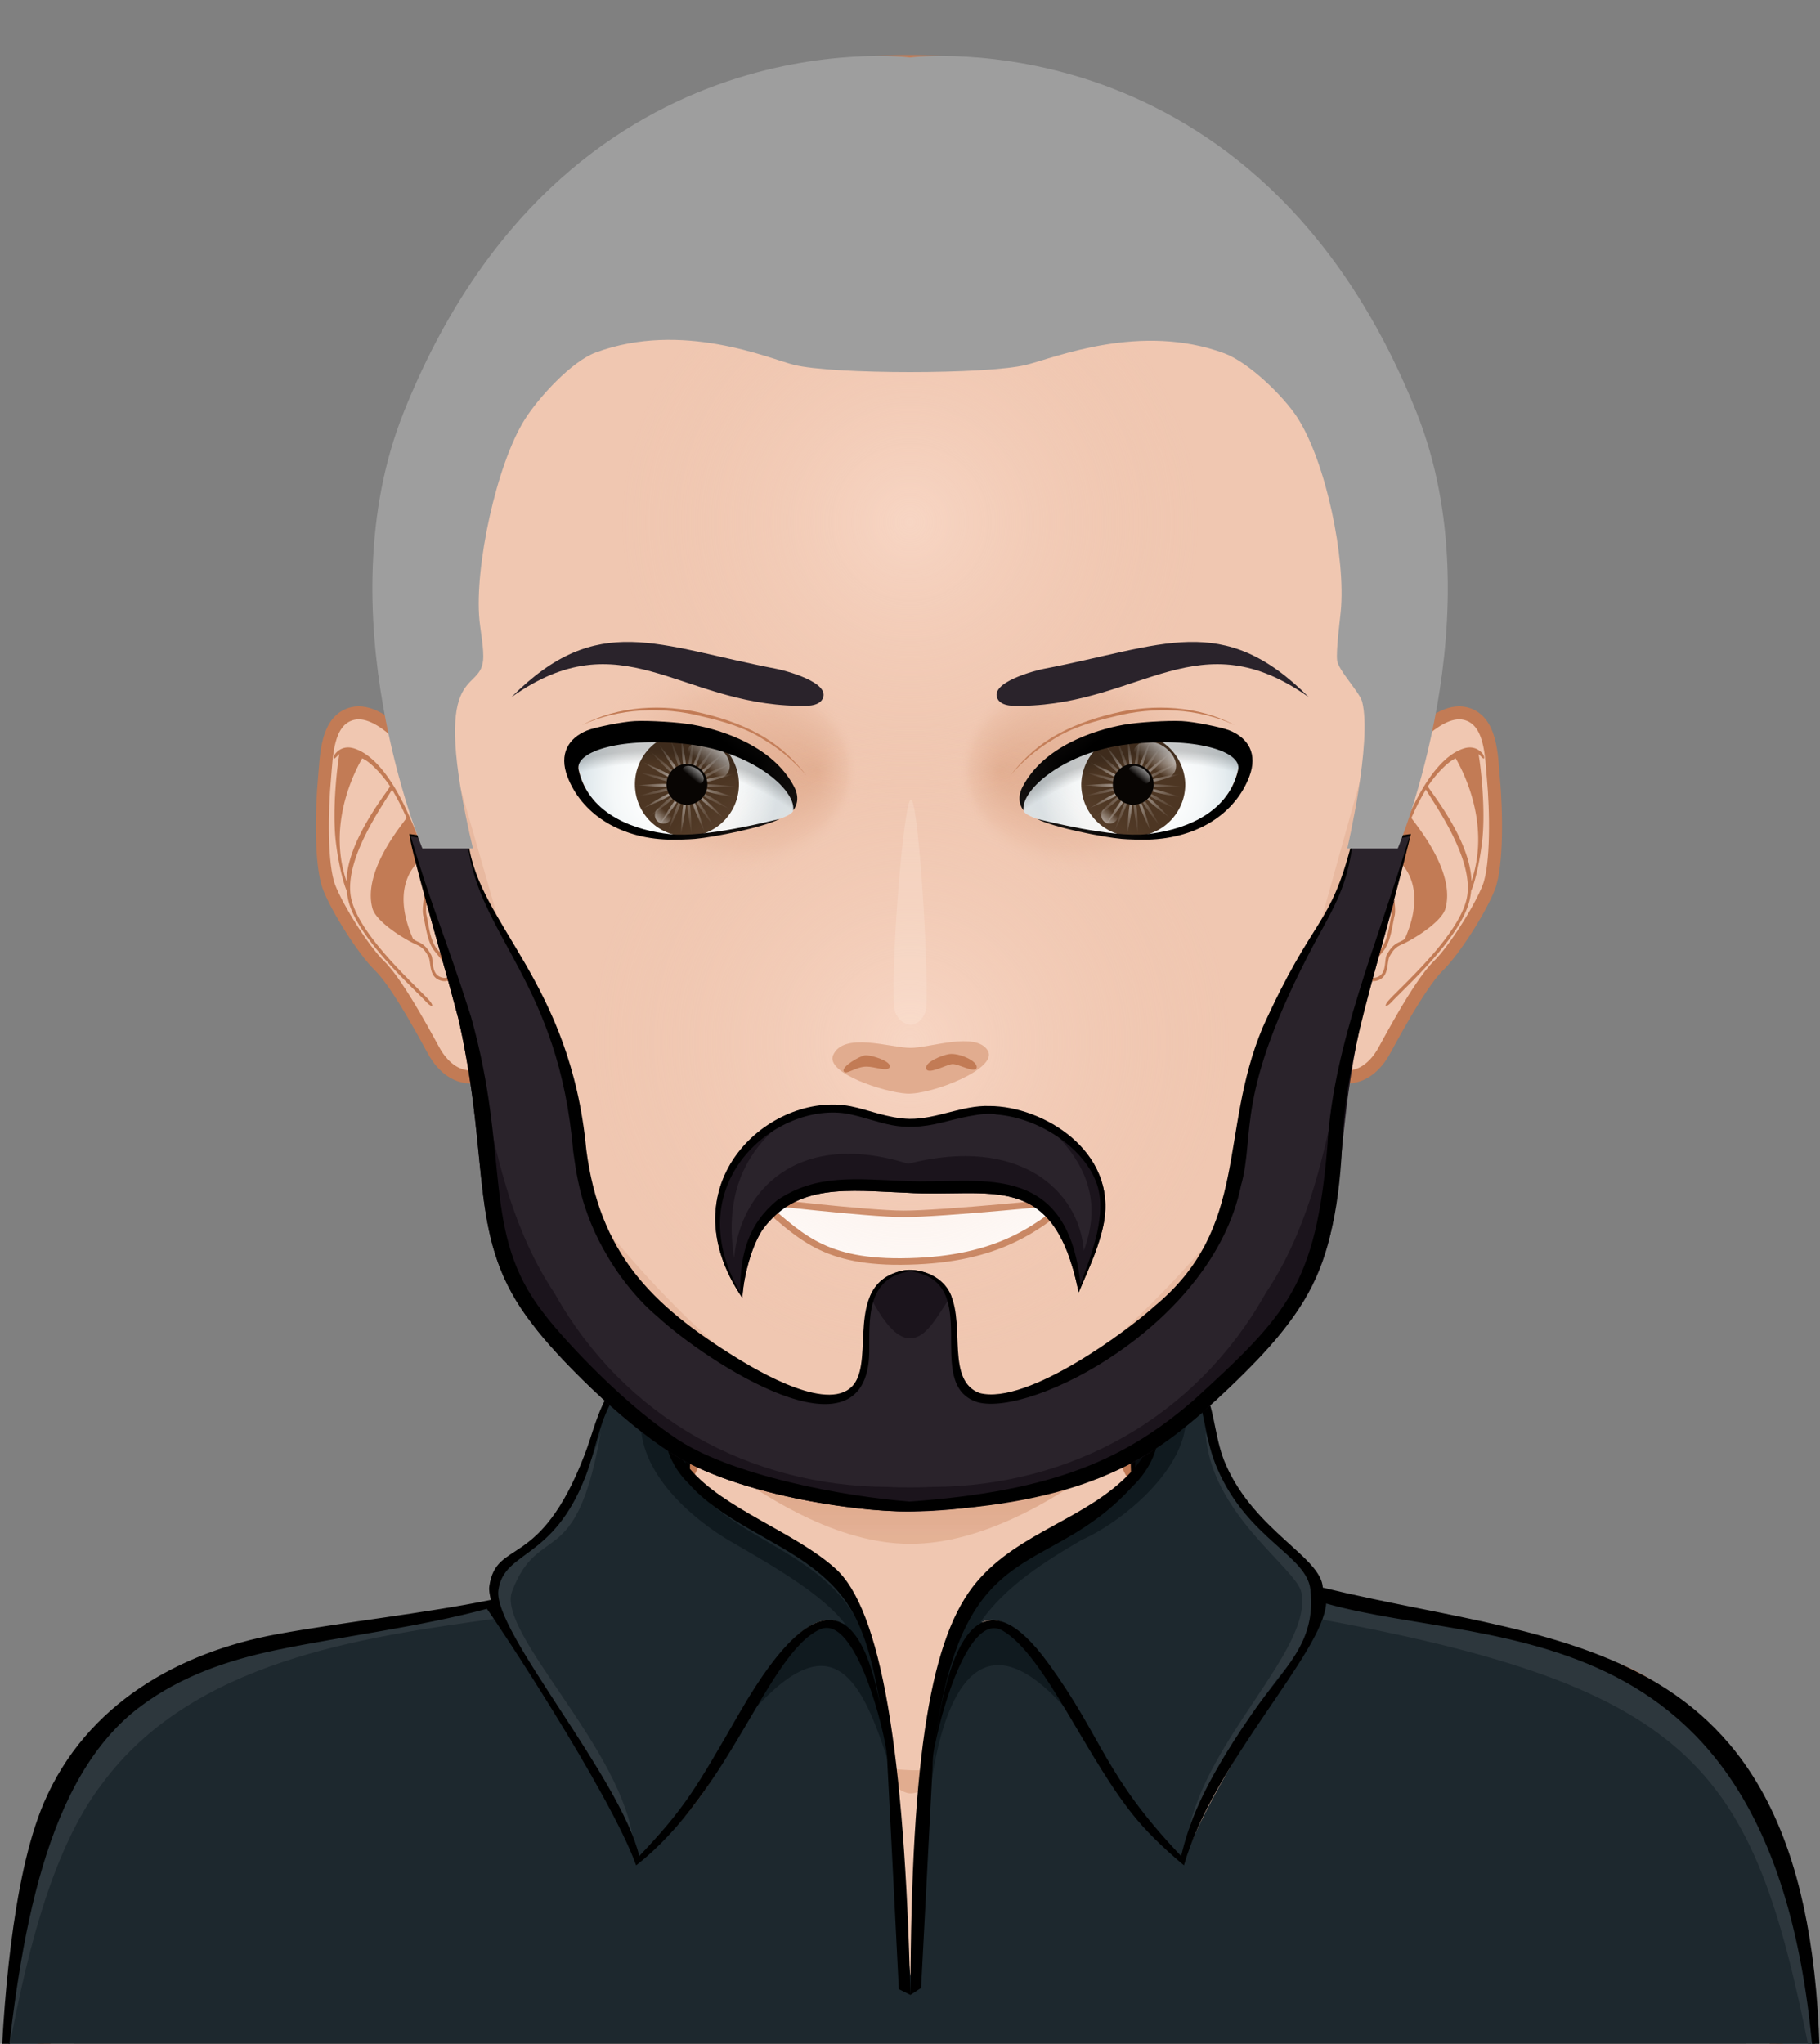 <svg xmlns="http://www.w3.org/2000/svg" viewBox="-5.013 -6.231 210.004 235.77"><rect x="-5.013" y="-6.231" width="210.004" height="235.77" fill="#808080" stroke="none"/><path d="M195.417 199.778c-2.196-4.746-8.195-11.779-14.86-13.722-8.239-2.403-26.837-5.308-33.733-6.923-5.528-1.296-16.662-11.294-20.564-14.65-.7-.6-1.273-1.839-1.287-2.76-.139-10.864 4.195-39.724 4.195-39.724H70.833s4.334 28.859 4.193 39.724c-.011.921-.587 2.16-1.285 2.76-3.902 3.356-15.036 13.354-20.564 14.65-6.897 1.615-25.495 4.619-33.733 7.022-6.667 1.942-12.664 8.876-14.86 13.622-3.708 8.008-4.584 22.5-4.584 35h200c0-12.499-.877-26.991-4.583-34.999z" fill="#f0c7b1"/><path d="M159.156 184.058c24.342 3.542 34.586 8.708 37.794 50.721H200c0-12.5-.877-26.992-4.583-35-2.196-4.746-8.195-11.779-14.86-13.722-8.239-2.403-26.837-5.308-33.733-6.923-5.528-1.296-18.242-12.069-21.643-16.35 3.36 4.704 12.791 15.605 21.054 18.46 3.953 1.366 7.245 1.988 12.921 2.814zm-105.39-2.814c8.263-2.854 17.693-13.756 21.054-18.46-3.4 4.28-16.114 15.054-21.643 16.35-6.896 1.615-25.494 4.619-33.733 7.022-6.665 1.942-12.664 8.876-14.86 13.622-3.706 8.008-4.583 22.5-4.583 35h3.05c3.188-41.744 13.475-47.183 37.794-50.721 5.675-.825 8.968-1.447 12.921-2.813z" fill="#ffe4d6"/><path d="M95.646 197.62s-5.074-1.609-7.083-2.379c-10.449-4.009-44.395-6.607-44.395-6.607s35.754 1.419 43.644 2.779c-.458-4.767-3.017-20.004-3.017-20.004s5.149 16.815 6.409 21.057c.674 2.268 4.442 5.154 4.442 5.154zm10.799-1.342c-.089.073-.191.168-.302.268.113-.085.215-.174.302-.268zm-10.799 1.342s2.893 2.992 4.347 3.03c1.91.051 4.828-2.899 6.151-4.104-1.265.957-4.159 1.391-5.31 1.436-1.33.051-5.188-.362-5.188-.362zm21.018-7.519c-1.545.248-4.386.789-4.386.789l2.287-14.89c-.646 3.071-4.474 16.211-8.12 20.278 1.91-1.616 6.158-2.391 8.324-2.704 10.236-1.484 10.232-1.483 41.062-4.94 0 0-29.071-.155-39.167 1.467z" fill="#e1ac8f"/><path d="M195.417 199.778c-2.196-4.746-8.195-11.779-14.86-13.722-8.239-2.403-26.837-5.308-33.733-6.923-5.528-1.296-16.662-11.294-20.564-14.65-.7-.6-1.273-1.839-1.287-2.76-.139-10.864 4.195-39.724 4.195-39.724H70.833s4.334 28.859 4.193 39.724c-.011.921-.587 2.16-1.285 2.76-3.902 3.356-15.036 13.354-20.564 14.65-6.897 1.615-25.495 4.619-33.733 7.022-6.667 1.942-12.664 8.876-14.86 13.622-3.708 8.008-4.584 22.5-4.584 35h200c0-12.499-.877-26.991-4.583-34.999z" fill="none" stroke="#c27b55" stroke-width="1.5"/><g><path d="M100.021 171.866c8.183 0 16.871-4.943 24.199-10.675-.001-6.702 1.451-19.105 2.652-28.205-15.382-2.247-38.406-2.279-53.766-.152 1.184 8.96 2.625 21.206 2.671 28.02 7.342 5.913 16.045 11.012 24.244 11.012z" fill="url(#SvgjsLinearGradient3076)"/></g><g><path d="M197.798 201.546c-10.478-20.278-30.653-17.404-49.968-22.843-.468 3.585-13.251 20.479-16.287 30.061-1.705-1.423-3.74-3.325-5.209-5.066-7.188-8.443-17.841-35.76-21.416-14.428.777-9.576 5.003-11.686 10.871-3.659 6.308 8.638 6.542 13.098 15.542 22.491 1.59-6.601 5.032-11.259 9.036-17.104 3.875-5.663 6.705-8.217 7.119-13.258-1.445-2.408-1.099-3.486-3.434-5.046-14.655-9.912-4.192-19.97-17.476-22.365a174.44 174.44 0 01-.345 3.549c2.841 1.462 3.691 7.152-.683 11.318-6.951 7.631-18.12 8.01-21.032 19.723l-.007-.001c-.927 3.477-1.669 8.799-2.021 11.919l-2.455 24.898-2.47-24.457c-2.003-18.359-4.621-20.155-13.183-25.828-5.673-3.76-14.943-9.433-11.917-15.847.345-.742.765-1.198 1.286-1.541-.15-1.466-.238-2.316-.354-3.678-10.967.467-9.281 15.982-17.586 21.69-2.177 1.496-3.287 2.879-4.068 5.129.531 6.281 14.504 20.476 16.945 30.899 9.085-9.592 9.155-13.783 15.5-22.459 5.465-7.465 9.928-6.699 10.867 3.403-.516-3.035-1.738-7.681-4.386-7.681-2.182 0-4.456 3.218-5.581 4.771-6.299 8.678-7.311 14.885-16.647 22.633-.646-1.941-1.404-3.891-2.308-5.706-3.7-7.474-13.719-22.555-14.858-24.017-4.428 1.246-11.177 2.626-15.233 3.3-26.504 4.411-36.778 12.969-40.685 53.031 97.202-.984 136.811-.556 209.21-.556-.905-8.914-2.684-25.361-6.767-33.275z" fill="#1d282e"/><path d="M139.969 190.783c-3.461 5.054-6.201 9.3-7.908 14.621 1.967-10.979 14.436-21.374 13.086-27.939-.578-2.812-10.526-9.081-11.041-18.4 2.745 8.538 12.992 14.632 13.009 18.723.027 6.694-.173 2.807-7.146 12.995zm64.517 43.245c.347-8.682-2.572-25.584-6.19-32.598-10.478-20.278-31.563-17.691-50.877-23.13-.171.218.49 1.66.027 2.28 45.149 8.32 50.29 18.237 57.04 53.448zM55.812 172.075c5.547-4.597 7.21-9.05 8.483-13.011-2.85 16.28-7.111 10.123-10.22 18.276-1.778 4.663 12.003 17.403 13.866 28.063-2.442-4.175-5.06-9.313-8.521-14.367-2.694-3.937-4.41-7.537-7.079-10.567-1.272-6.713 1.355-6.64 3.471-8.394zm-3.472 8.395c-.463-.62-.894-1.204-1.065-1.422-19.314 5.438-38.594 2.104-49.071 22.383-3.619 7.014-5.426 21.363-6.423 30.064 1.929-10.573 4.804-23.893 10.963-31.929 10.444-14.167 29.716-16.901 45.596-19.096z" fill="#2d373d"/><path d="M119.848 171.392c-4.863 2.82-8.981 5.588-11.713 9.481 6.567.362 11.421 12.099 12.734 13.695-12.333-17.166-17-5.5-18.5 5.432.432-3.546.787-9.596 1.487-12.193.204-1.033.423-2.021.654-2.889l.007.001c2.912-11.713 14.081-12.092 21.032-19.723 4.374-4.166 3.523-9.856.683-11.318.109-1.009.241-2.351.345-3.549a19.23 19.23 0 011.982.469c8.959 7.881-2.599 17.859-8.711 20.594zm-40.883 0c4.864 2.82 10.812 6.162 13.536 9.717-4.798-.873-10.131 6.294-12.798 12.627 11.5-14.667 15-6.333 18.667 6.265-.431-3.545-1.524-9.596-2.224-12.193a45.827 45.827 0 00-.654-2.889l-.006.001c-2.912-11.713-13.682-12.092-20.633-19.723-4.374-4.166-3.622-9.856-.781-11.318-.109-1.009-.24-2.351-.344-3.549a19.23 19.23 0 00-1.982.469c-7.508 9.168 1.726 17.261 7.219 20.593z" fill="#101a1f"/><path d="M125.876 163.323c.031-5.701-.159-2.538.418-8.99 2.224 1.193 2.507 6.09-.418 8.99zm-51.737-.539c-2.323-3.04-2.61-6.145-.347-8.49.542 5.058.267 4.448.347 8.49z" fill="#070c0f"/><path d="M147.624 176.915c-.206-3.542-7.813-6.496-11.188-14.175-2.417-5.47-.123-11.734-10.065-12.741-.545 3.187-1.028 10.193-.883 13.579-5.038 5.423-12.831 6.826-17.785 12.657-5.288 6.224-7.58 19.7-7.667 47.667l1.232-.801s1.372-26.485 1.382-26.563c3.084-26.427 12.888-20.185 22.979-31.263 4.521-4.332 3.441-10.072.722-11.463.118-1.12.228-2.229.325-3.35 8.552 1.571 6.109 6.605 8.784 12.753 3.556 8.174 10.297 9.959 10.732 13.923.69 6.281-3.058 8.947-6.817 14.434-5.913 8.559-7.28 12.925-8.101 16.308-8.975-9.426-8.98-13.558-15.398-22.338-6.844-9.366-11.339-4.974-13.226 10.996.194-2.625 3.77-17.175 8.043-14.651 4.939 2.878 9.791 15.108 15.561 21.886 1.539 1.823 3.521 3.652 5.345 5.182 3.407-11.897 16-24.465 16.408-30.205 19.695 5.556 53.439-.145 56.441 55.963-41.138.22-85.815-.682-208.97.554 1.785-18.437 4.804-36.508 15.723-44.653 4.685-3.507 10.117-5.341 15.712-6.508 7.797-1.616 16.522-2.655 24.253-4.747.788 1 14.205 21.198 17.224 29.597 10.863-8.503 15.207-24.459 21.188-27.214 4.164-1.913 7.559 11.938 7.753 14.553-1.63-16.891-6.95-22.418-17.024-4.923-4.964 8.624-6.28 10.962-11.56 16.51-2.12-8.994-16.895-25.954-16.253-30.662.634-4.646 6.314-3.363 10.098-13.244 2.122-5.54 1.652-11.648 10.708-13.455.098 1.167.217 2.32.336 3.486-2.479 1.631-3.109 7.111.852 10.942 3.567 4.085 10.004 6.416 14.255 9.676 5.011 3.867 6.993 7.827 8.588 21.67.035.302 1.37 26.942 1.37 26.942l1.333.667c-.667-27.833-3.335-44.568-8.721-49.258-4.652-4.15-12.775-6.796-16.717-11.429.12-3.476-.565-10.518-.993-13.171-9.009.918-9.264 6.638-11.196 11.632-5.165 13.351-10.134 9.527-10.957 15.059-.077.517.042.906.167 1.594-7.58 1.548-17.04 2.563-24.641 3.953-11.343 2.071-22.045 8.058-26.925 19.452-3.707 8.647-4.781 24.051-5.053 33.543-.011.068-.011.147-.011.215.152.012.314.012.466.012 130.475 1.387 208.449-.578 209.534-.578.382-53.36-28.785-51.026-57.363-58.013zm-21.648-13.891c.016-2.933.105-6.329.318-8.691 1.598 1.14 2.839 4.929-.318 8.691zm-51.888-.431c-2.652-3.471-1.6-6.836-.396-8 .251 2.346.35 5.631.396 8z"/></g><g><path d="M45.671 84.344c-1.485-2.462-6.327-9.199-10.031-8.254-3.012.772-2.973 4.971-3.206 7.455-.34 3.644-.464 9.992.525 12.568.951 2.473 3.96 7.252 5.828 9.075 2.299 2.235 5.97 9.358 6.422 10.097.711 1.168 2.137 2.84 4.325 2.708 3.071-.185 5.724-3.087 5.965-4.485 1.301-7.59-5.963-22.758-9.828-29.164z" fill="#f0c7b1" stroke="#c27b55" stroke-width="1.5"/><path d="M44.2 99.341c-.143-.563.007-1.513.154-2.429.133-.835.258-1.624.182-2.182-.289-2.09-1.915-6.06-2.976-8.212-1.223-2.476-3.199-5.595-5.679-6.399-1.024-.333-1.699.065-2.089.468-.288.296-.353.645-.259.687.095.041.307-.248.617-.519.254-.222-.508-.04 0 0-.205 1.04-.865 6.302-.41 10.143.358 3.022 1.05 5.279 1.263 5.617.031.356.083.705.16 1.043 1.002 4.41 7.518 10.177 9.034 11.82.28.303.574.483.646.409s-.101-.373-.379-.678c-1.498-1.632-7.971-7.381-8.939-11.635-1.027-4.514 3.912-11.207 4.699-12.623.401.665.742 1.303 1.004 1.835.207.417.434.906.67 1.435-.463.738-5.118 6.127-3.934 10.441.438 1.591 3.822 3.642 5.131 4.203.72.31.99.772 1.304 1.306.364.624.033 2.229 1.23 2.739.244.104.464.146.659.146.338 0 .594-.13.783-.284.02.271.019.619.009.941-.012.418.047.609.148.617.103.009.21-.174.223-.587.017-.51.014-1.141-.077-1.444-.269-.889-1.088-1.894-1.957-2.957-.854-1.045-.995-3.029-1.217-3.901zm-9.231-3.909c-2.348-6.923 1.283-13.229 1.81-14.179 1.012.399 2.562 2.193 3.221 3.235-.48.833-4.933 6.287-5.031 10.944zm10.803 11.032c-1.084-.462-.706-1.984-1.056-2.584-.318-.542-.646-1.102-1.479-1.46a3.89 3.89 0 01-.583-.332c-2.682-6.075.293-8.73 1.039-9.273.229.742.399 1.423.476 1.97.068.5-.059 1.298-.181 2.068-.153.955-.31 1.944-.147 2.584.244.953.411 2.97 1.291 4.048.781.956 1.583 1.942 1.857 2.746-.118.16-.489.544-1.217.233z" fill="#c27b55"/><path d="M154.066 84.344c1.486-2.462 6.328-9.199 10.031-8.254 3.012.772 2.973 4.971 3.207 7.455.34 3.644.463 9.992-.525 12.568-.951 2.473-3.961 7.252-5.828 9.075-2.299 2.235-5.971 9.358-6.422 10.097-.711 1.168-2.137 2.84-4.326 2.708-3.07-.185-5.723-3.087-5.965-4.485-1.3-7.59 5.965-22.758 9.828-29.164z" fill="#f0c7b1" stroke="#c27b55" stroke-width="1.5"/><path d="M154.322 103.243c-.869 1.063-1.688 2.068-1.957 2.957-.092.304-.094.935-.078 1.444.014.413.121.596.225.587.102-.008.16-.199.148-.617a9.69 9.69 0 01.008-.941c.189.154.445.284.783.284.195 0 .416-.042.66-.146 1.195-.511.865-2.116 1.229-2.739.314-.534.584-.997 1.305-1.306 1.309-.561 4.693-2.611 5.131-4.203 1.184-4.314-3.471-9.704-3.934-10.441.234-.529.463-1.018.668-1.435.264-.532.604-1.171 1.006-1.835.787 1.416 5.725 8.108 4.699 12.623-.969 4.254-7.441 10.003-8.939 11.635-.279.305-.453.604-.381.678.074.074.367-.106.646-.409 1.516-1.643 8.031-7.41 9.033-11.82.078-.338.131-.687.162-1.043.211-.337.904-2.594 1.262-5.617.455-3.841-.205-9.103-.41-10.143.508-.04-.254-.222 0 0 .311.271.523.56.617.519.094-.042.029-.39-.258-.687-.391-.403-1.066-.801-2.09-.468-2.48.804-4.457 3.923-5.68 6.399-1.061 2.152-2.686 6.122-2.975 8.212-.076.558.049 1.347.182 2.182.146.916.297 1.866.154 2.429-.222.871-.362 2.855-1.216 3.901zm5.416-18.755c.66-1.042 2.209-2.835 3.221-3.235.527.95 4.158 7.256 1.811 14.179-.098-4.657-4.551-10.111-5.032-10.944zm-6.988 21.741c.273-.804 1.076-1.79 1.857-2.746.879-1.078 1.047-3.095 1.291-4.048.162-.64.006-1.629-.146-2.584-.123-.77-.25-1.568-.182-2.068.076-.547.246-1.228.475-1.97.746.543 3.721 3.199 1.039 9.273a3.754 3.754 0 01-.584.332c-.832.358-1.16.918-1.479 1.46-.35.6.029 2.123-1.055 2.584-.728.313-1.099-.071-1.216-.233z" fill="#c27b55"/><path d="M158.785 78.006h-.005c-.01.046-12.197 40.27-15.879 52.418a17.166 17.166 0 01-3.556 6.386c-6.375 7.194-23.768 25.057-39.324 25.057-15.849 0-33.591-19.045-39.708-26.214a16.297 16.297 0 01-3.172-5.765c-3.607-11.551-16.126-51.648-16.137-51.694h-.001a62.422 62.422 0 01-2.002-15.634C38.949 28.536 66.155.92 99.773.867c33.621-.053 60.913 27.476 60.964 61.499a62.387 62.387 0 01-1.952 15.64z" fill="#f0c7b1"/><path d="M132.168 10.26c14.31 11.135 23.671 29.457 23.699 50.208a67.459 67.459 0 01-1.796 15.641h-.004c-.009.046-11.223 40.27-14.608 52.417-.658 2.358-1.776 4.551-3.271 6.385-5.865 7.195-21.866 25.059-36.178 25.059-14.582 0-30.904-19.047-36.531-26.215-1.327-1.689-2.306-3.633-2.918-5.764-3.318-11.552-14.836-51.649-14.846-51.695h-.001a67.6 67.6 0 01-1.842-15.634c-.029-20.827 9.348-39.239 23.713-50.412-17.193 10.909-28.618 30.258-28.584 52.31a62.416 62.416 0 002.002 15.634h.001c.01.046 12.53 40.143 16.137 51.694a16.321 16.321 0 003.172 5.765c6.116 7.169 23.858 26.214 39.708 26.214 15.557 0 32.949-17.862 39.324-25.057a17.158 17.158 0 003.556-6.386c3.682-12.148 15.869-52.372 15.879-52.418h.005a62.395 62.395 0 001.952-15.641c-.033-21.976-11.44-41.23-28.569-52.105z" fill="#e8b9a0"/><path d="M158.785 78.006h-.005c-.01.046-12.197 40.27-15.879 52.418a17.166 17.166 0 01-3.556 6.386c-6.375 7.194-23.768 25.057-39.324 25.057-15.849 0-33.591-19.045-39.708-26.214a16.297 16.297 0 01-3.172-5.765c-3.607-11.551-16.126-51.648-16.137-51.694h-.001a62.422 62.422 0 01-2.002-15.634C38.949 28.536 66.155.92 99.773.867c33.621-.053 60.913 27.476 60.964 61.499a62.387 62.387 0 01-1.952 15.64z" fill="none" stroke="#c27b55" stroke-width="1.5"/><path d="M100.2 142.947c-2.832.144-3.644-2.753-3.644-2.753s3.931.565 6.991-.353c.001.001-.855 2.981-3.347 3.106z" fill="url(#SvgjsLinearGradient3233)" transform="translate(0 2)"/><path d="M100.488 142.76c-1.984.1-3.765-.077-3.877-.089a.249.249 0 01-.224-.272.258.258 0 01.274-.224c.041.003 4.096.405 6.738-.337.131-.032.271.041.309.174s-.04.27-.173.308c-.934.262-2.018.388-3.047.44z" fill="#c27b55"/><path d="M82.5 132.299s12.532 1.486 16.718 1.499c4.553.012 19.282-1.499 19.282-1.499-4.258 3.534-8.943 6.932-19.555 6.999-9.492.061-11.924-3.386-16.445-6.999z" fill="#fff"/><path d="M82.5 132.299s12.532 1.486 16.718 1.499c4.553.012 19.282-1.499 19.282-1.499-4.258 3.534-8.943 6.932-19.555 6.999-9.492.061-11.924-3.386-16.445-6.999z" fill="none" stroke="#c27b55" stroke-width=".75"/><path d="M61.752 82.523c-.506-2.285 5.191-3.973 12.711-3.051 7.518.923 12.738 5.524 12.052 7.844-.38 1.286-10.639 3.245-14.253 2.847-3.664-.405-9.288-2.123-10.51-7.64z" fill="url(#SvgjsRadialGradient3092)"/><path d="M80.25 84.25a6 6 0 01-12 0 6 6 0 0112 0z" fill="#4d3623"/><path d="M73.328 78.066l-.071.009.085.406c-.006-.137-.009-.277-.014-.415zm.013.414c.07 1.972.185 3.729.517 4.364.175-.696-.123-2.43-.517-4.364zm.518 4.365c-.043.167-.108.281-.208.319-.1.038-.226-.006-.368-.103.041.167.037.297-.036.378-.072.081-.201.101-.373.078.113.13.171.249.146.353-.027.104-.134.182-.293.242.159.063.266.141.291.245.025.104-.033.223-.145.352.17-.021.301.001.371.082.071.081.075.212.035.379.141-.097.265-.139.365-.1.101.038.166.152.206.32.081-.152.171-.249.28-.26.104-.014.216.059.329.188.001-.172.037-.299.127-.36.088-.061.219-.049.379.013-.078-.152-.105-.281-.055-.377.05-.095.173-.146.344-.166-.141-.099-.227-.2-.225-.308 0-.108.084-.209.227-.306-.17-.021-.291-.072-.342-.167-.049-.095-.022-.225.058-.377-.162.06-.292.072-.38.011-.089-.061-.125-.188-.125-.36-.112.128-.224.199-.33.185-.108-.014-.199-.108-.278-.261zm.607.075c.479-.535 1.021-2.209 1.57-4.104-.854 1.777-1.569 3.386-1.57 4.104zm1.569-4.104c.06-.122.121-.246.178-.37-.021-.007-.042-.017-.063-.026-.038.133-.076.266-.115.396zm-1.063 4.454c.672-.252 1.931-1.483 3.297-2.905-1.581 1.176-2.963 2.269-3.297 2.905zm3.297-2.905l.305-.225c-.014-.018-.03-.033-.042-.049-.087.09-.174.183-.263.274zm-3.015 3.449c.713.088 2.4-.417 4.272-1.041-1.948.308-3.678.633-4.272 1.041zm4.272-1.04l.337-.052-.014-.057-.323.109zm-4.273 1.653c.59.412 2.318.747 4.262 1.063-1.865-.633-3.548-1.148-4.262-1.063zm4.263 1.063c.095.033.191.067.285.098a.454.454 0 00.012-.05 18.227 18.227 0 01-.297-.048zm-4.551-.52c.333.637 1.708 1.738 3.282 2.924-1.359-1.43-2.609-2.668-3.282-2.924zm3.283 2.922l.179.189.03-.032c-.07-.052-.142-.105-.209-.157zm-3.788-2.575c-.003.719.703 2.331 1.547 4.113-.539-1.897-1.07-3.575-1.547-4.113zm1.547 4.114c.021.075.043.152.063.229l.039-.014a8.622 8.622 0 00-.102-.215zm-2.156-4.042c-.336.637-.461 2.39-.542 4.361.404-1.93.713-3.663.542-4.361zm-.542 4.361c-.017.075-.031.151-.047.228.014.003.025.003.039.005l.008-.233zm-.029-4.581c-.596.407-1.521 1.904-2.508 3.61 1.254-1.52 2.334-2.912 2.508-3.61zm-2.508 3.61l-.162.193.038.024.124-.217zm2.103-4.069c-.716.083-2.231.978-3.898 2.029 1.818-.762 3.418-1.491 3.898-2.029zm-3.899 2.031l-.263.11c.006.013.015.027.023.04.081-.049.161-.1.24-.15zm3.752-2.628c-.671-.257-2.429-.168-4.395-.011 1.964.168 3.722.265 4.395.011zm-4.395-.011a38.67 38.67 0 00-.323-.029c0 .019-.002.038 0 .056l.323-.027zm4.542-.583c-.473-.539-2.069-1.277-3.881-2.051 1.659 1.06 3.169 1.964 3.881 2.051zm-3.881-2.051a43.261 43.261 0 00-.315-.201.71.71 0 01-.029.055c.116.049.232.097.344.146zm4.29 1.593c-.169-.698-1.241-2.094-2.485-3.623.976 1.712 1.893 3.213 2.485 3.623zm-2.485-3.623c-.067-.115-.132-.232-.199-.349l-.056.039c.084.103.172.207.255.31z" fill="url(#SvgjsRadialGradient3147)" opacity=".7" transform="translate(.25 .25)"/><path d="M74.886 78.086l-.07-.01-.024.414c.03-.134.063-.27.094-.404zm-.095.403c-.442 1.922-.787 3.649-.629 4.35.349-.628.509-2.38.629-4.35zm-.63 4.35c-.084.15-.176.243-.283.254-.106.01-.216-.064-.327-.195-.004.171-.042.297-.133.356-.09.059-.221.045-.38-.021.076.155.101.285.049.378-.053.094-.176.142-.345.158.137.101.22.204.217.312-.002.107-.089.207-.231.302.169.024.29.079.337.174.048.096.018.225-.064.375.161-.057.292-.065.379-.002.087.063.12.19.116.363.117-.125.229-.196.337-.179.105.014.194.113.27.268.045-.167.113-.279.216-.315.101-.036.225.01.363.111-.036-.167-.029-.299.044-.378.073-.079.205-.096.376-.072-.111-.132-.168-.251-.138-.355.028-.104.136-.18.299-.237-.16-.064-.263-.145-.288-.25-.023-.105.037-.223.154-.349-.172.016-.301-.006-.37-.088-.07-.082-.072-.214-.028-.379-.142.094-.268.134-.367.093-.103-.041-.165-.156-.203-.324zm.568.231c.601-.394 1.557-1.871 2.578-3.558-1.285 1.495-2.391 2.863-2.578 3.558zm2.578-3.559c.089-.102.18-.206.268-.311-.019-.013-.036-.028-.055-.042-.071.119-.142.238-.213.353zm-2.18 4.027c.715-.07 2.25-.934 3.937-1.953-1.833.727-3.45 1.425-3.937 1.953zm3.936-1.954l.354-.138c-.01-.021-.021-.04-.028-.059-.108.066-.216.133-.326.197zm-3.804 2.553c.666.27 2.426.218 4.395.101-1.961-.208-3.716-.342-4.395-.101zm4.395.1l.339.037.002-.058-.341.021zm-4.554.492c.462.551 2.046 1.321 3.842 2.129-1.639-1.095-3.131-2.027-3.842-2.129zm3.841 2.129c.083.057.167.114.25.168a1.01 1.01 0 00.025-.045c-.09-.039-.184-.081-.275-.123zm-4.261-1.679c.156.701 1.2 2.12 2.414 3.674-.943-1.734-1.83-3.254-2.414-3.674zm2.414 3.671l.125.229c.012-.009.024-.016.037-.024l-.162-.205zm-2.991-3.467c-.188.693.076 2.433.43 4.373-.031-1.972-.109-3.73-.43-4.373zm.429 4.373c.001.078.003.158.003.238.014-.002.027-.004.041-.004a19.229 19.229 0 00-.044-.234zm-1.036-4.462c-.49.528-1.064 2.189-1.652 4.072.889-1.759 1.637-3.353 1.652-4.072zm-1.653 4.072l-.104.208.036.015.068-.223zM73 84.934c-.68.239-1.962 1.446-3.357 2.838 1.607-1.144 3.009-2.209 3.357-2.838zm-3.356 2.838l-.205.145c.01.011.02.02.029.032.057-.059.117-.117.176-.177zm3.084-3.387c-.713-.104-2.407.368-4.291.952 1.955-.266 3.688-.556 4.291-.952zm-4.291.954c-.092.013-.187.024-.283.039a.32.32 0 00.013.044c.091-.026.181-.056.27-.083zm4.304-1.567c-.582-.423-2.303-.792-4.242-1.149 1.854.671 3.526 1.22 4.242 1.149zm-4.242-1.149l-.305-.112-.015.054.32.058zm4.539.612c-.318-.643-1.668-1.769-3.219-2.986 1.328 1.455 2.553 2.719 3.219 2.986zm-3.22-2.985l-.251-.275-.042.046c.099.076.198.152.293.229zm3.733 2.649c.017-.718-.656-2.344-1.464-4.142.5 1.906.998 3.593 1.464 4.142zm-1.464-4.142l-.101-.389a1.17 1.17 0 00-.063.023l.164.366z" fill="url(#SvgjsRadialGradient3151)" opacity=".4" transform="translate(.25 .25)"/><path d="M76.604 84.25a2.352 2.352 0 11-4.707 0 2.353 2.353 0 114.707 0z" fill="#4d3623"/><path d="M76.604 84.25a2.352 2.352 0 11-4.707 0 2.353 2.353 0 114.707 0z" opacity=".9"/><path d="M70.717 86.748a.981.981 0 111.091 1.63.981.981 0 01-1.091-1.63z" fill="url(#SvgjsLinearGradient3157)" opacity=".5" transform="translate(.25 .25)"/><path d="M75.86 83.672c-.251.374-.969.331-1.606-.096-.638-.427-.95-1.078-.7-1.451v-.001c.25-.374.969-.331 1.605.097.639.426.951 1.076.701 1.451z" fill="url(#SvgjsLinearGradient3161)" opacity=".5" transform="translate(.25 .25)"/><path d="M78.716 82.673c-.568.873-2.036.925-3.275.117-1.24-.808-1.784-2.17-1.215-3.043.568-.872 2.036-.924 3.275-.117 1.239.809 1.783 2.172 1.215 3.043z" fill="url(#SvgjsLinearGradient3165)" opacity=".75" transform="translate(.25 .25)"/><g><path d="M53.294 83c.809 10.899 11.637 23.583 20.506 22.236 10.498.106 20.864-7.868 20.864-22.305s-5.087-26.528-21.127-26.528c-11.5-.001-20.243 12.16-20.243 26.597zm8.458-.477c-.506-2.285 5.191-3.973 12.711-3.051 7.518.923 12.738 5.524 12.052 7.844-.38 1.286-10.639 3.245-14.253 2.847-3.664-.405-9.288-2.123-10.51-7.64z" fill="#f0c7b1"/><path d="M72.262 90.163c3.614.398 13.873-1.561 14.253-2.847.687-2.32-4.534-6.921-12.052-7.844-6.46-.792-11.563.344-12.556 2.128.898-6.4 7.7-11.397 15.987-11.434 8.911-.037 16.148 5.676 16.172 12.765.021 7.088-7.185 12.862-16.095 12.902-8.913.037-16.149-5.676-16.173-12.764 0-.105.016-.208.019-.313 1.33 5.327 6.834 7.008 10.445 7.407z" fill="url(#SvgjsRadialGradient3115)"/><path d="M61.752 82.523c-.506-2.285 5.191-3.973 12.711-3.051 7.518.923 12.738 5.524 12.052 7.844-.38 1.286-10.639 3.245-14.253 2.847-3.664-.405-9.288-2.123-10.51-7.64z" fill="url(#SvgjsRadialGradient3120)"/><path d="M62.148 77.417c4.208-1.978 9.35-2.16 13.838-1.005 2.404.561 4.965 1.285 7.063 2.638 1.945 1.135 3.525 2.5 5.002 4.19-1.342-1.701-2.773-3.118-4.623-4.27-2.276-1.416-4.769-2.294-7.364-2.916-4.586-1.126-9.722-.87-13.916 1.363z" fill="#c27b55"/><path d="M62.769 78.02c.88-.352 4.065-1 5.456-1.066 1.687-.082 5.073.125 6.735.424 3.374.608 9.251 2.483 11.678 7.184.746 1.445.074 2.456-.123 2.675.3-2.426-4.838-6.746-12.052-7.604-7.52-.894-13.217.743-12.711 2.958 1.222 5.348 6.846 7.013 10.51 7.405 4.099.439 11.684-1.539 12.686-1.753-1.999 1.009-7.524 2.095-9.767 2.303-.744.07-2.24.104-2.986.085-5.949-.158-10.169-3.175-11.729-7.26-1.002-2.626.094-4.469 2.303-5.351z"/></g><g><path d="M137.849 82.523c.506-2.285-5.191-3.973-12.711-3.051-7.518.923-12.738 5.524-12.052 7.844.38 1.286 10.639 3.245 14.253 2.847 3.664-.405 9.288-2.123 10.51-7.64z" fill="url(#SvgjsRadialGradient3099)"/><path d="M131.75 84.25a6 6 0 01-12 0 6.001 6.001 0 0112 0z" fill="#4d3623"/><path d="M125.328 78.066l-.071.009c.029.135.058.271.085.406-.006-.137-.009-.277-.014-.415zm.013.414c.069 1.972.185 3.729.518 4.364.174-.696-.124-2.43-.518-4.364zm.517 4.365c-.042.167-.108.281-.207.319-.101.038-.226-.006-.367-.103.04.167.036.297-.036.378-.072.081-.201.101-.372.078.112.13.171.249.146.353-.028.104-.134.182-.293.242.158.063.265.141.29.245.025.104-.032.223-.145.352.17-.021.3.001.37.082.071.081.075.212.035.379.141-.097.266-.139.365-.1.102.038.166.152.206.32.08-.152.172-.249.279-.26.105-.014.217.059.329.188.002-.172.037-.299.128-.36.087-.061.219-.049.379.013-.078-.152-.104-.281-.056-.377.051-.095.174-.146.345-.166-.141-.099-.228-.2-.225-.308-.001-.108.084-.209.227-.306-.171-.021-.291-.072-.342-.167-.05-.095-.022-.225.057-.377-.161.06-.291.072-.38.011s-.124-.188-.125-.36c-.111.128-.224.199-.33.185-.107-.014-.198-.108-.278-.261zm.608.075c.479-.535 1.021-2.209 1.569-4.104-.853 1.777-1.567 3.386-1.569 4.104zm1.569-4.104c.06-.122.121-.246.179-.37-.021-.007-.042-.017-.063-.026l-.116.396zm-1.063 4.454c.673-.252 1.932-1.483 3.298-2.905-1.582 1.176-2.963 2.269-3.298 2.905zm3.298-2.905l.305-.225c-.015-.018-.03-.033-.042-.049-.088.09-.175.183-.263.274zm-3.015 3.449c.713.088 2.399-.417 4.271-1.041-1.948.308-3.678.633-4.271 1.041zm4.271-1.04l.337-.052-.014-.057-.323.109zm-4.273 1.653c.591.412 2.318.747 4.263 1.063-1.866-.633-3.549-1.148-4.263-1.063zm4.263 1.063c.095.033.19.067.285.098a.92.92 0 00.013-.05 15.38 15.38 0 01-.298-.048zm-4.551-.52c.332.637 1.708 1.738 3.282 2.924-1.358-1.43-2.609-2.668-3.282-2.924zm3.283 2.922l.178.189c.01-.012.02-.021.031-.032-.07-.052-.142-.105-.209-.157zm-3.787-2.575c-.003.719.702 2.331 1.547 4.113-.54-1.897-1.071-3.575-1.547-4.113zm1.547 4.114c.021.075.043.152.063.229a.474.474 0 01.039-.014 49.358 49.358 0 00-.102-.215zm-2.157-4.042c-.336.637-.461 2.39-.542 4.361.404-1.93.713-3.663.542-4.361zm-.542 4.361c-.017.075-.031.151-.047.228.014.003.024.003.039.005l.008-.233zm-.03-4.581c-.596.407-1.521 1.904-2.508 3.61 1.255-1.52 2.334-2.912 2.508-3.61zm-2.508 3.61c-.052.063-.107.13-.161.193.013.008.024.014.037.024l.124-.217zm2.103-4.069c-.716.083-2.23.978-3.897 2.029 1.818-.762 3.418-1.491 3.897-2.029zm-3.897 2.031c-.087.036-.175.072-.263.11a.273.273 0 00.023.04l.24-.15zm3.752-2.628c-.672-.257-2.43-.168-4.396-.011 1.965.168 3.722.265 4.396.011zm-4.396-.011l-.322-.029c-.001.019-.003.038-.001.056l.323-.027zm4.543-.583c-.474-.539-2.069-1.277-3.882-2.051 1.659 1.06 3.169 1.964 3.882 2.051zm-3.882-2.051l-.315-.201a1.399 1.399 0 01-.028.055c.115.049.232.097.343.146zm4.29 1.593c-.169-.698-1.241-2.094-2.485-3.623.976 1.712 1.893 3.213 2.485 3.623zm-2.485-3.623a19.685 19.685 0 01-.198-.349l-.057.039c.085.103.172.207.255.31z" fill="url(#SvgjsRadialGradient3170)" opacity=".7" transform="translate(-.25 .25)"/><path d="M126.886 78.086l-.07-.01-.024.414c.029-.134.062-.27.094-.404zm-.095.403c-.443 1.922-.787 3.649-.63 4.35.35-.628.51-2.38.63-4.35zm-.63 4.35c-.084.15-.177.243-.283.254-.106.01-.216-.064-.327-.195-.004.171-.042.297-.133.356-.09.059-.221.045-.38-.021.075.155.101.285.049.378-.054.094-.176.142-.346.158.138.101.22.204.217.312-.002.107-.089.207-.23.302.17.024.289.079.337.174.048.096.018.225-.064.375.162-.057.293-.065.38-.002.087.063.12.19.115.363.117-.125.229-.196.337-.179.105.014.194.113.27.268.046-.167.113-.279.216-.315.101-.036.226.01.363.111-.035-.167-.028-.299.045-.378.072-.079.204-.096.375-.072-.11-.132-.168-.251-.138-.355.027-.104.136-.18.299-.237-.159-.064-.263-.145-.288-.25-.022-.105.038-.223.154-.349-.172.016-.302-.006-.37-.088-.07-.082-.072-.214-.027-.379-.143.094-.269.134-.368.093-.102-.041-.166-.156-.203-.324zm.568.231c.601-.394 1.557-1.871 2.578-3.558-1.285 1.495-2.391 2.863-2.578 3.558zm2.578-3.559c.089-.102.18-.206.269-.311-.02-.013-.037-.028-.056-.042-.071.119-.142.238-.213.353zm-2.18 4.027c.715-.07 2.249-.934 3.937-1.953-1.833.727-3.45 1.425-3.937 1.953zm3.936-1.954l.354-.138c-.01-.021-.021-.04-.028-.059-.108.066-.216.133-.326.197zm-3.804 2.553c.666.27 2.426.218 4.396.101-1.963-.208-3.717-.342-4.396-.101zm4.395.1l.339.037.002-.058-.341.021zm-4.554.492c.463.551 2.046 1.321 3.842 2.129-1.639-1.095-3.131-2.027-3.842-2.129zm3.841 2.129c.082.057.167.114.25.168a.328.328 0 00.024-.045 15.678 15.678 0 01-.274-.123zm-4.26-1.679c.155.701 1.199 2.12 2.413 3.674-.943-1.734-1.829-3.254-2.413-3.674zm2.414 3.671l.124.229a.337.337 0 01.037-.024c-.054-.068-.11-.138-.161-.205zm-2.992-3.467c-.188.693.076 2.433.43 4.373-.031-1.972-.109-3.73-.43-4.373zm.429 4.373c.001.078.003.158.003.238.015-.002.026-.004.04-.004a9.592 9.592 0 00-.043-.234zm-1.037-4.462c-.489.528-1.064 2.189-1.652 4.072.89-1.759 1.637-3.353 1.652-4.072zm-1.652 4.072l-.104.208.035.015.069-.223zM125 84.934c-.68.239-1.961 1.446-3.356 2.838 1.606-1.144 3.008-2.209 3.356-2.838zm-3.356 2.838l-.205.145c.01.011.02.02.029.032.057-.059.118-.117.176-.177zm3.084-3.387c-.713-.104-2.406.368-4.29.952 1.954-.266 3.688-.556 4.29-.952zm-4.29.954c-.093.013-.188.024-.283.039l.013.044c.09-.026.18-.056.27-.083zm4.303-1.567c-.582-.423-2.303-.792-4.242-1.149 1.854.671 3.526 1.22 4.242 1.149zm-4.242-1.149l-.305-.112a.752.752 0 00-.015.054l.32.058zm4.539.612c-.318-.643-1.669-1.769-3.22-2.986 1.329 1.455 2.554 2.719 3.22 2.986zm-3.22-2.985l-.251-.275-.043.046c.099.076.2.152.294.229zm3.733 2.649c.017-.718-.656-2.344-1.464-4.142.501 1.906.998 3.593 1.464 4.142zm-1.464-4.142l-.102-.389a1.17 1.17 0 00-.063.023l.165.366z" fill="url(#SvgjsRadialGradient3174)" opacity=".4" transform="translate(-.25 .25)"/><path d="M128.104 84.25a2.353 2.353 0 11-4.706 0 2.353 2.353 0 014.706 0z" fill="#4d3623"/><path d="M128.104 84.25a2.353 2.353 0 11-4.706 0 2.353 2.353 0 014.706 0z" opacity=".9"/><path d="M122.718 86.748a.98.98 0 111.09 1.628.98.98 0 01-1.09-1.628z" fill="url(#SvgjsLinearGradient3180)" opacity=".5" transform="translate(-.25 .25)"/><path d="M127.859 83.672c-.251.374-.969.331-1.605-.096-.638-.427-.95-1.078-.7-1.451l.001-.001c.25-.374.969-.331 1.605.097.638.426.95 1.076.699 1.451z" fill="url(#SvgjsLinearGradient3184)" opacity=".5" transform="translate(-.25 .25)"/><path d="M130.717 82.673c-.569.873-2.036.925-3.276.117-1.239-.808-1.784-2.17-1.215-3.043.568-.872 2.035-.924 3.275-.117 1.239.809 1.783 2.172 1.216 3.043z" fill="url(#SvgjsLinearGradient3188)" opacity=".75" transform="translate(-.25 .25)"/><g><path d="M126.063 56.402c-16.04 0-21.127 12.091-21.127 26.528s10.366 22.412 20.864 22.305c8.869 1.347 19.697-11.337 20.506-22.236.001-14.436-8.743-26.597-20.243-26.597zm1.276 33.761c-3.614.398-13.873-1.561-14.253-2.847-.687-2.32 4.534-6.921 12.052-7.844 7.52-.922 13.217.767 12.711 3.051-1.222 5.517-6.846 7.235-10.51 7.64z" fill="#f0c7b1"/><path d="M127.339 90.163c-3.614.398-13.873-1.561-14.253-2.847-.687-2.32 4.534-6.921 12.052-7.844 6.46-.792 11.563.345 12.556 2.128-.898-6.4-7.7-11.397-15.987-11.434-8.911-.037-16.148 5.676-16.172 12.765-.021 7.088 7.185 12.862 16.095 12.902 8.913.037 16.149-5.676 16.173-12.764 0-.105-.016-.208-.019-.313-1.331 5.327-6.835 7.008-10.445 7.407z" fill="url(#SvgjsRadialGradient3135)"/><path d="M137.849 82.523c.506-2.285-5.191-3.973-12.711-3.051-7.518.923-12.738 5.524-12.052 7.844.38 1.286 10.639 3.245 14.253 2.847 3.664-.405 9.288-2.123 10.51-7.64z" fill="url(#SvgjsRadialGradient3140)"/><path d="M137.452 77.417c-4.208-1.978-9.35-2.16-13.838-1.005-2.404.561-4.965 1.285-7.063 2.638-1.945 1.135-3.525 2.5-5.002 4.19 1.342-1.701 2.773-3.118 4.623-4.27 2.276-1.416 4.769-2.294 7.364-2.916 4.587-1.126 9.723-.87 13.916 1.363z" fill="#c27b55"/><path d="M136.832 78.02c-.88-.352-4.065-1-5.456-1.066-1.687-.082-5.073.125-6.735.424-3.374.608-9.251 2.483-11.678 7.184-.746 1.445-.074 2.456.123 2.675-.3-2.426 4.838-6.746 12.052-7.604 7.52-.894 13.217.743 12.711 2.958-1.222 5.348-6.846 7.013-10.51 7.405-4.099.439-11.684-1.539-12.686-1.753 1.999 1.009 7.524 2.095 9.767 2.303.744.07 2.24.104 2.986.085 5.949-.158 10.169-3.175 11.729-7.26 1.002-2.626-.094-4.469-2.303-5.351z"/></g></g><g><path d="M141 113.974c.035 22.622-18.292 40.994-40.938 41.025-22.642.037-41.028-18.273-41.063-40.9-.035-22.62 18.292-41.064 40.937-41.1 22.643-.035 41.031 18.35 41.064 40.975z" fill="url(#SvgjsRadialGradient2883)"/><path d="M137.5 53.999c0 20.711-16.789 37.5-37.499 37.5-20.711 0-37.501-16.789-37.501-37.5s16.79-37.5 37.501-37.5c20.71 0 37.499 16.789 37.499 37.5z" fill="url(#SvgjsRadialGradient2887)"/></g><g><path d="M54 74.189c9.954-9.974 16.761-5.915 30.589-3.264.845.162 6.32 1.539 5.31 3.469-.483.924-2.036.814-2.903.798-13.688-.256-20.344-9.995-32.996-1.003z" fill="#2a232b"/></g><g><path d="M146 74.189c-9.953-9.974-16.761-5.915-30.589-3.264-.846.162-6.32 1.539-5.311 3.469.483.924 2.036.814 2.903.798 13.688-.256 20.345-9.995 32.997-1.003z" fill="#2a232b"/></g><g><path d="M91.115 115.499c-.878 2.064 5.934 4.292 8.519 4.429 2.8.147 10.646-2.9 9.316-4.992-1.399-2.195-6.643-.286-8.906-.286-2.252-.001-7.753-1.905-8.929.849z" fill="#e1ac8f"/><path d="M101.857 117.058c-.23-.759 1.876-1.584 2.657-1.694 1.101-.16 3.36.802 3.158 1.592-.184.698-2.148-.533-2.86-.429-.734.107-2.737 1.242-2.955.531zm-6.883-.247c.968 0 2.404.623 2.668.074.315-.655-2.139-1.461-2.86-1.372-.596.07-2.733 1.315-2.439 1.839.274.481 1.355-.541 2.631-.541z" fill="#c27b55"/><path d="M100.089 111.999c.607 0 1.742-.74 1.792-2.23.201-6.008-.956-23.833-1.792-23.77-.78.059-2.267 17.637-1.948 23.77.079 1.502 1.263 2.23 1.948 2.23z" fill="#fff5ef" opacity=".2"/></g><g><path d="M72.42 161.26c-5.81-3.72-13.18-11.11-15.9-14.77-7.66-9.79-4.66-17.95-8.53-35.15-1.98-7.5-5.26-18.5-5.66-21.25.92.14 5.78.8 6.6.93 1.2 9.39 11.79 16.08 13.6 35.39 1.59 12.14 7.59 18.02 17.41 24.08 4.16 2.58 12.18 6.78 14.08 2.24 1.54-3.67-1.1-11.12 5.3-12.33 1.33-.24 4.18.28 5.27 2.75 1.75 3.96-.91 11.56 4.76 11.56 5.88 0 16.02-7.55 18.85-10.16 11.11-9.12 7.48-20.17 12.58-32.27 5.89-13.04 7.72-11.36 10.27-21.27.69-.07 5.9-.83 6.6-.92-4.17 16.98-7.48 25.21-7.92 35.96-.79 15.97-5.59 21-16.37 30.85-6.03 5.19-13.51 10.32-32.37 11.08-5.42.36-20.89-1.67-28.57-6.72z" fill="#2a232b"/><path d="M95.38 143.31c.62-1.45 1.76-2.59 3.93-3 1.36-.24 4.28.3 5.38 2.81.04.08.06.17.09.25-1.69 1.49-4.28 10.03-9.4-.06zM141 143c-8.07 14.34-22.56 22.25-38.44 22.3-1.25.07-3.54.1-5.11 0-15.89-.05-30.38-7.96-38.45-22.3-9.23-13.84-7.39-31.09-14.91-45.45 1.19 4.32 2.7 9.59 3.81 13.82 3.87 17.19.87 25.38 8.55 35.19 2.81 3.78 10.16 11.1 15.92 14.79 7.31 4.8 21.46 6.87 27.63 6.78 6.17.09 20.33-1.97 27.63-6.78 5.76-3.69 13.11-11.01 15.92-14.79 7.68-9.81 4.68-18 8.55-35.19 1.11-4.23 2.62-9.5 3.81-13.82-7.52 14.36-5.68 31.61-14.91 45.45z" fill="#1b141c"/><path d="M150.98 90.93c-2.55 9.97-4.37 8.25-10.28 21.33-5.13 12.16-1.46 23.13-12.56 32.24-2.78 2.56-14.58 11.41-20.12 9.97-3.83-1.42-1.7-7.65-3.33-11.34-1.1-2.51-4.02-3.05-5.38-2.81-6.46 1.22-3.85 8.77-5.37 12.39-1.87 4.45-9.86.24-13.94-2.29-10.08-6.22-15.82-12.25-17.36-24.01-1.82-19.41-12.46-26.06-13.61-35.47-.1-.02-6.7-.92-6.81-.96.31 2.51 3.65 13.7 5.68 21.39 3.87 17.19.87 25.38 8.55 35.19 2.81 3.78 10.16 11.1 15.92 14.79 7.74 5.09 23.16 7.11 28.64 6.74 18.77-.76 26.34-5.87 32.43-11.11 10.96-10.02 15.62-15.01 16.4-30.92.44-10.78 3.73-18.87 7.95-36.08-.05 0-6.57.95-6.81.95zm-2.82 34.94c-1.33 16.05-4.59 19.53-15.46 29.44-7.73 6.67-15.89 10.48-32.74 11.68-7.52-.57-20.89-3.02-27.2-7.45-6.56-4.44-13.32-11.94-15.07-14.32-7.22-9.27-3.76-17.8-8.36-34.18-3.01-9.46-4.51-12.5-6.94-20.78 1 .14 3.37.62 6.56.93 1.35 10.67 10.52 15.97 12.17 35.34.35 2.32.77 6.86 4.03 12.27 1.66 2.8 3.82 5.3 5.7 6.85 5.59 5.16 24.18 17.39 24.44 4.11.04-3.62-.46-8.59 4.72-9.35 8.73 1.24 1.26 13.05 7.76 15.11 6.22 1.75 27.12-8.89 30.41-24.98 1.7-6.03-.87-10.33 8.5-28.01 2.48-4.5 3.69-6.57 4.38-11.34 1.23-.12 5.73-.7 6.56-.94-3.7 12.44-8.77 23.86-9.46 35.62z"/></g><g><path d="M80.56 143.19c-7.87-11.92 1.64-21.9 10.5-21.9 3.27 0 5.65 1.63 8.98 1.65 3.11 0 6.01-1.58 9.11-1.49 6.34 0 14.64 5.28 13.09 13.41-.5 2.55-1.58 4.88-2.76 7.65-2.9-13.79-9.32-10.74-21.95-11.35-5.81-.28-11.06-.54-14.67 4.44-1.44 2.23-2.21 5.86-2.3 7.59" fill="#2a232b"/><path d="M114.64 122.65c6.79 5.52 7.15 10.66 5.4 15.4-.54-6.99-7.47-13.3-20.26-10.03-12.8-4.02-19.45 3.18-20.08 10.88-.94-5.92.12-12.47 7.58-17.01-7.52 2.33-13.72 11.17-6.62 21.62 0-1.41.73-5.43 2.29-7.85 3.98-5.49 9.98-4.55 16.6-4.3 9.78.62 16.95-2.77 19.86 11.28.01.08.03.15.05.22.08-.18.16-.38.25-.59.04-.1.09-.2.13-.31.97-2.27 2.02-4.56 2.51-7.06 1.13-6.03-3.01-10.28-7.71-12.25z" fill="#1b141c"/><path d="M109.15 121.36c-3.11-.11-6.08 1.52-9.23 1.48-2.44-.05-4.81-1.07-6.76-1.45-9.31-1.81-21.46 8.97-12.51 22.12 0-1.41.73-5.43 2.29-7.85 3.98-5.49 9.98-4.55 16.6-4.3 9.78.62 16.95-2.77 19.86 11.28.01.08.03.15.05.22.08-.18.16-.38.25-.59.04-.1.09-.2.13-.31.97-2.27 2.02-4.56 2.51-7.06 1.59-8.38-7.04-13.54-13.19-13.54zm10.51 20.56c-1.54-14.71-12.16-11.49-20.06-11.91-5.88-.22-10.44-.85-14.95 2.23-3.33 2.74-4.26 6.2-4.26 10.61-7.32-12.58 4.24-22.14 12.55-20.57 3.98.87 5.66 2.25 10.84.96 1.21-.3 4.72-1.27 6.2-.9 5.17.42 10.29 4.09 11.59 8.08 1.28 3.77-1.04 8.99-1.91 11.5z"/></g><g><path d="M158.43 41.325C140-4.765 100 .405 100 .405s-40-5.169-58.43 40.92c-9.245 23.12 2.158 50.324 2.158 50.324h5.826c-5.094-21.752.796-17.662 1.176-21.722.118-1.255-.3-3.367-.421-4.622-.592-6.112 1.982-18.029 5.245-23.173 1.603-2.526 5.369-6.659 8.174-7.699 9.97-3.694 20.044.715 22.854 1.421 4.461 1.12 22.373 1.12 26.836 0 3.343-.839 13.182-4.905 22.854-1.321 2.806 1.04 6.871 4.972 8.474 7.499 3.263 5.144 5.537 16.16 4.945 22.272-.121 1.255-.539 4.367-.422 5.623.107 1.147 2.617 3.689 2.898 4.807 1.16 4.612-1.722 16.915-1.722 16.915h5.825c.001 0 11.406-27.204 2.16-50.324z" fill="#9e9e9e99"/></g><g><path d="M100 18.13z" fill="#26120b"/></g></g><defs id="SvgjsDefs1001"><radialGradient id="SvgjsRadialGradient2883" cx="100" cy="114" r="41" gradientUnits="userSpaceOnUse" class="svga-on-canvas-facehighlight-gradient-single-0"><stop id="SvgjsStop2884" stop-opacity=".5" stop-color="#ffe4d6" offset="0"/><stop id="SvgjsStop2885" stop-opacity="0" stop-color="#f0c7b1" offset=".9"/></radialGradient><radialGradient id="SvgjsRadialGradient2887" cx="100" cy="54" r="37" gradientUnits="userSpaceOnUse" class="svga-on-canvas-facehighlight-gradient-single-1"><stop id="SvgjsStop2888" stop-opacity=".5" stop-color="#ffe4d6" offset="0"/><stop id="SvgjsStop2889" stop-opacity="0" stop-color="#f0c7b1" offset=".9"/></radialGradient><radialGradient id="SvgjsRadialGradient3092" cx="129.041" cy="83.945" r="15.117" gradientTransform="scale(-1 1) rotate(5.981 22.864 -1851.752)" gradientUnits="userSpaceOnUse" class="svga-on-canvas-eyesback-gradient-left-0"><stop id="SvgjsStop3093" stop-opacity="1" stop-color="#fff" offset="0"/><stop id="SvgjsStop3094" stop-opacity="1" stop-color="#fcfdfd" offset=".315"/><stop id="SvgjsStop3095" stop-opacity="1" stop-color="#f4f7f8" offset=".504"/><stop id="SvgjsStop3096" stop-opacity="1" stop-color="#e5ecef" offset=".66"/><stop id="SvgjsStop3097" stop-opacity="1" stop-color="#d8e2e7" offset=".76"/></radialGradient><radialGradient id="SvgjsRadialGradient3099" cx="128.643" cy="83.986" r="15.116" gradientTransform="rotate(5.981 122.87 62.427)" gradientUnits="userSpaceOnUse" class="svga-on-canvas-eyesback-gradient-right-0"><stop id="SvgjsStop3100" stop-opacity="1" stop-color="#fff" offset="0"/><stop id="SvgjsStop3101" stop-opacity="1" stop-color="#fcfdfd" offset=".316"/><stop id="SvgjsStop3102" stop-opacity="1" stop-color="#f4f7f8" offset=".505"/><stop id="SvgjsStop3103" stop-opacity="1" stop-color="#e5ecef" offset=".661"/><stop id="SvgjsStop3104" stop-opacity="1" stop-color="#d8e2e7" offset=".76"/></radialGradient><radialGradient id="SvgjsRadialGradient3106" cx="129.041" cy="83.945" r="15.117" gradientTransform="scale(-1 1) rotate(5.981 22.864 -1851.752)" gradientUnits="userSpaceOnUse" class="svga-on-canvas-eyesfront-gradient-left-0"><stop id="SvgjsStop3107" stop-opacity="1" stop-color="#fff" offset="0"/><stop id="SvgjsStop3108" stop-opacity="1" stop-color="#fcfdfd" offset=".316"/><stop id="SvgjsStop3109" stop-opacity="1" stop-color="#f4f7f8" offset=".505"/><stop id="SvgjsStop3110" stop-opacity="1" stop-color="#e5ecef" offset=".661"/><stop id="SvgjsStop3111" stop-opacity="1" stop-color="#d8e2e7" offset=".76"/></radialGradient><radialGradient id="SvgjsRadialGradient3115" cx="121.986" cy="82.496" fx="133.239" fy="82.527" r="16.003" gradientTransform="matrix(1 .021 .017 -.8 -45.32 145.94)" gradientUnits="userSpaceOnUse" class="svga-on-canvas-eyesfront-gradient-left-3"><stop id="SvgjsStop3116" stop-opacity="1" stop-color="#e1ac8f" offset="0"/><stop id="SvgjsStop3117" stop-opacity=".3" stop-color="#e1ac8f" offset=".7"/><stop id="SvgjsStop3118" stop-opacity="0" stop-color="#f0c7b1" offset="1"/></radialGradient><radialGradient id="SvgjsRadialGradient3120" cx="68.931" cy="105.995" r="29.524" gradientTransform="translate(-1.68 1.313) scale(1.034)" gradientUnits="userSpaceOnUse" class="svga-on-canvas-eyesfront-gradient-left-4"><stop id="SvgjsStop3121" stop-opacity="0" stop-color="#000" offset=".95"/><stop id="SvgjsStop3122" stop-opacity=".2" stop-color="#000" offset="1"/></radialGradient><radialGradient id="SvgjsRadialGradient3126" cx="128.643" cy="83.986" r="15.116" gradientTransform="rotate(5.981 122.87 62.427)" gradientUnits="userSpaceOnUse" class="svga-on-canvas-eyesfront-gradient-right-0"><stop id="SvgjsStop3127" stop-opacity="1" stop-color="#fff" offset="0"/><stop id="SvgjsStop3128" stop-opacity="1" stop-color="#fcfdfd" offset=".316"/><stop id="SvgjsStop3129" stop-opacity="1" stop-color="#f4f7f8" offset=".505"/><stop id="SvgjsStop3130" stop-opacity="1" stop-color="#e5ecef" offset=".661"/><stop id="SvgjsStop3131" stop-opacity="1" stop-color="#d8e2e7" offset=".76"/></radialGradient><radialGradient id="SvgjsRadialGradient3135" cx="121.587" cy="82.496" fx="132.839" fy="82.527" r="16.003" gradientTransform="matrix(-1 .021 -.017 -.8 244.52 145.948)" gradientUnits="userSpaceOnUse" class="svga-on-canvas-eyesfront-gradient-right-3"><stop id="SvgjsStop3136" stop-opacity="1" stop-color="#e1ac8f" offset="0"/><stop id="SvgjsStop3137" stop-opacity=".3" stop-color="#e1ac8f" offset=".7"/><stop id="SvgjsStop3138" stop-opacity="0" stop-color="#f0c7b1" offset="1"/></radialGradient><radialGradient id="SvgjsRadialGradient3140" cx="69.316" cy="105.995" r="29.524" gradientTransform="matrix(-1.034 0 0 1.034 201.68 1.313)" gradientUnits="userSpaceOnUse" class="svga-on-canvas-eyesfront-gradient-right-4"><stop id="SvgjsStop3141" stop-opacity="0" stop-color="#000" offset=".95"/><stop id="SvgjsStop3142" stop-opacity=".2" stop-color="#000" offset="1"/></radialGradient><radialGradient id="SvgjsRadialGradient3147" cx="-568.659" cy="-521.042" r="59.751" gradientTransform="matrix(.096 -.025 .025 .096 141.281 119.99)" gradientUnits="userSpaceOnUse" class="svga-on-canvas-eyesiris-gradient-left-1"><stop id="SvgjsStop3148" stop-opacity="1" stop-color="#fff" offset="0"/><stop id="SvgjsStop3149" stop-opacity="0" stop-color="#fff" offset="1"/></radialGradient><radialGradient id="SvgjsRadialGradient3151" cx="-582.838" cy="-519.099" r="59.745" gradientTransform="matrix(.099 .001 -.001 .099 131.113 135.986)" gradientUnits="userSpaceOnUse" class="svga-on-canvas-eyesiris-gradient-left-2"><stop id="SvgjsStop3152" stop-opacity="1" stop-color="#fff" offset="0"/><stop id="SvgjsStop3153" stop-opacity="0" stop-color="#fff" offset="1"/></radialGradient><radialGradient id="SvgjsRadialGradient3170" cx="-568.654" cy="-521.042" r="59.752" gradientTransform="matrix(.096 -.025 .025 .096 193.28 119.99)" gradientUnits="userSpaceOnUse" class="svga-on-canvas-eyesiris-gradient-right-1"><stop id="SvgjsStop3171" stop-opacity="1" stop-color="#fff" offset="0"/><stop id="SvgjsStop3172" stop-opacity="0" stop-color="#fff" offset="1"/></radialGradient><radialGradient id="SvgjsRadialGradient3174" cx="-582.833" cy="-519.102" r="59.747" gradientTransform="matrix(.099 .001 -.001 .099 183.113 135.986)" gradientUnits="userSpaceOnUse" class="svga-on-canvas-eyesiris-gradient-right-2"><stop id="SvgjsStop3175" stop-opacity="1" stop-color="#fff" offset="0"/><stop id="SvgjsStop3176" stop-opacity="0" stop-color="#fff" offset="1"/></radialGradient><linearGradient id="SvgjsLinearGradient3076" x1="100" y1="171" x2="100" y2="131" gradientUnits="userSpaceOnUse" class="svga-on-canvas-chinshadow-gradient-single-0"><stop id="SvgjsStop3077" stop-opacity=".8" stop-color="#e1ac8f" offset="0"/><stop id="SvgjsStop3078" stop-opacity="1" stop-color="#c27b55" offset=".7"/></linearGradient><linearGradient id="SvgjsLinearGradient3157" x1="122.67" y1="88.268" x2="123.606" y2="87.152" gradientTransform="translate(-52)" gradientUnits="userSpaceOnUse" class="svga-on-canvas-eyesiris-gradient-left-5"><stop id="SvgjsStop3158" stop-opacity="1" stop-color="#fff" offset="0"/><stop id="SvgjsStop3159" stop-opacity="0" stop-color="#fff" offset="1"/></linearGradient><linearGradient id="SvgjsLinearGradient3161" x1="127.212" y1="82.296" x2="126.463" y2="83.189" gradientTransform="translate(-52)" gradientUnits="userSpaceOnUse" class="svga-on-canvas-eyesiris-gradient-left-6"><stop id="SvgjsStop3162" stop-opacity="1" stop-color="#fff" offset="0"/><stop id="SvgjsStop3163" stop-opacity="0" stop-color="#fff" offset="1"/></linearGradient><linearGradient id="SvgjsLinearGradient3165" x1="129.636" y1="79.822" x2="127.91" y2="81.879" gradientTransform="translate(-52)" gradientUnits="userSpaceOnUse" class="svga-on-canvas-eyesiris-gradient-left-7"><stop id="SvgjsStop3166" stop-opacity="1" stop-color="#fff" offset="0"/><stop id="SvgjsStop3167" stop-opacity="0" stop-color="#fff" offset="1"/></linearGradient><linearGradient id="SvgjsLinearGradient3180" x1="122.67" y1="88.268" x2="123.606" y2="87.152" gradientUnits="userSpaceOnUse" class="svga-on-canvas-eyesiris-gradient-right-5"><stop id="SvgjsStop3181" stop-opacity="1" stop-color="#fff" offset="0"/><stop id="SvgjsStop3182" stop-opacity="0" stop-color="#fff" offset="1"/></linearGradient><linearGradient id="SvgjsLinearGradient3184" x1="127.212" y1="82.296" x2="126.463" y2="83.189" gradientUnits="userSpaceOnUse" class="svga-on-canvas-eyesiris-gradient-right-6"><stop id="SvgjsStop3185" stop-opacity="1" stop-color="#fff" offset="0"/><stop id="SvgjsStop3186" stop-opacity="0" stop-color="#fff" offset="1"/></linearGradient><linearGradient id="SvgjsLinearGradient3188" x1="129.636" y1="79.822" x2="127.91" y2="81.879" gradientUnits="userSpaceOnUse" class="svga-on-canvas-eyesiris-gradient-right-7"><stop id="SvgjsStop3189" stop-opacity="1" stop-color="#fff" offset="0"/><stop id="SvgjsStop3190" stop-opacity="0" stop-color="#fff" offset="1"/></linearGradient><linearGradient id="SvgjsLinearGradient3233" x1="100" y1="142" x2="100" y2="139" gradientUnits="userSpaceOnUse" class="svga-on-canvas-mouth-gradient-single-0"><stop id="SvgjsStop3234" stop-opacity="1" stop-color="#e8b9a0" offset=".1"/><stop id="SvgjsStop3235" stop-opacity="1" stop-color="#e1ac8f" offset="1"/></linearGradient></defs></svg>